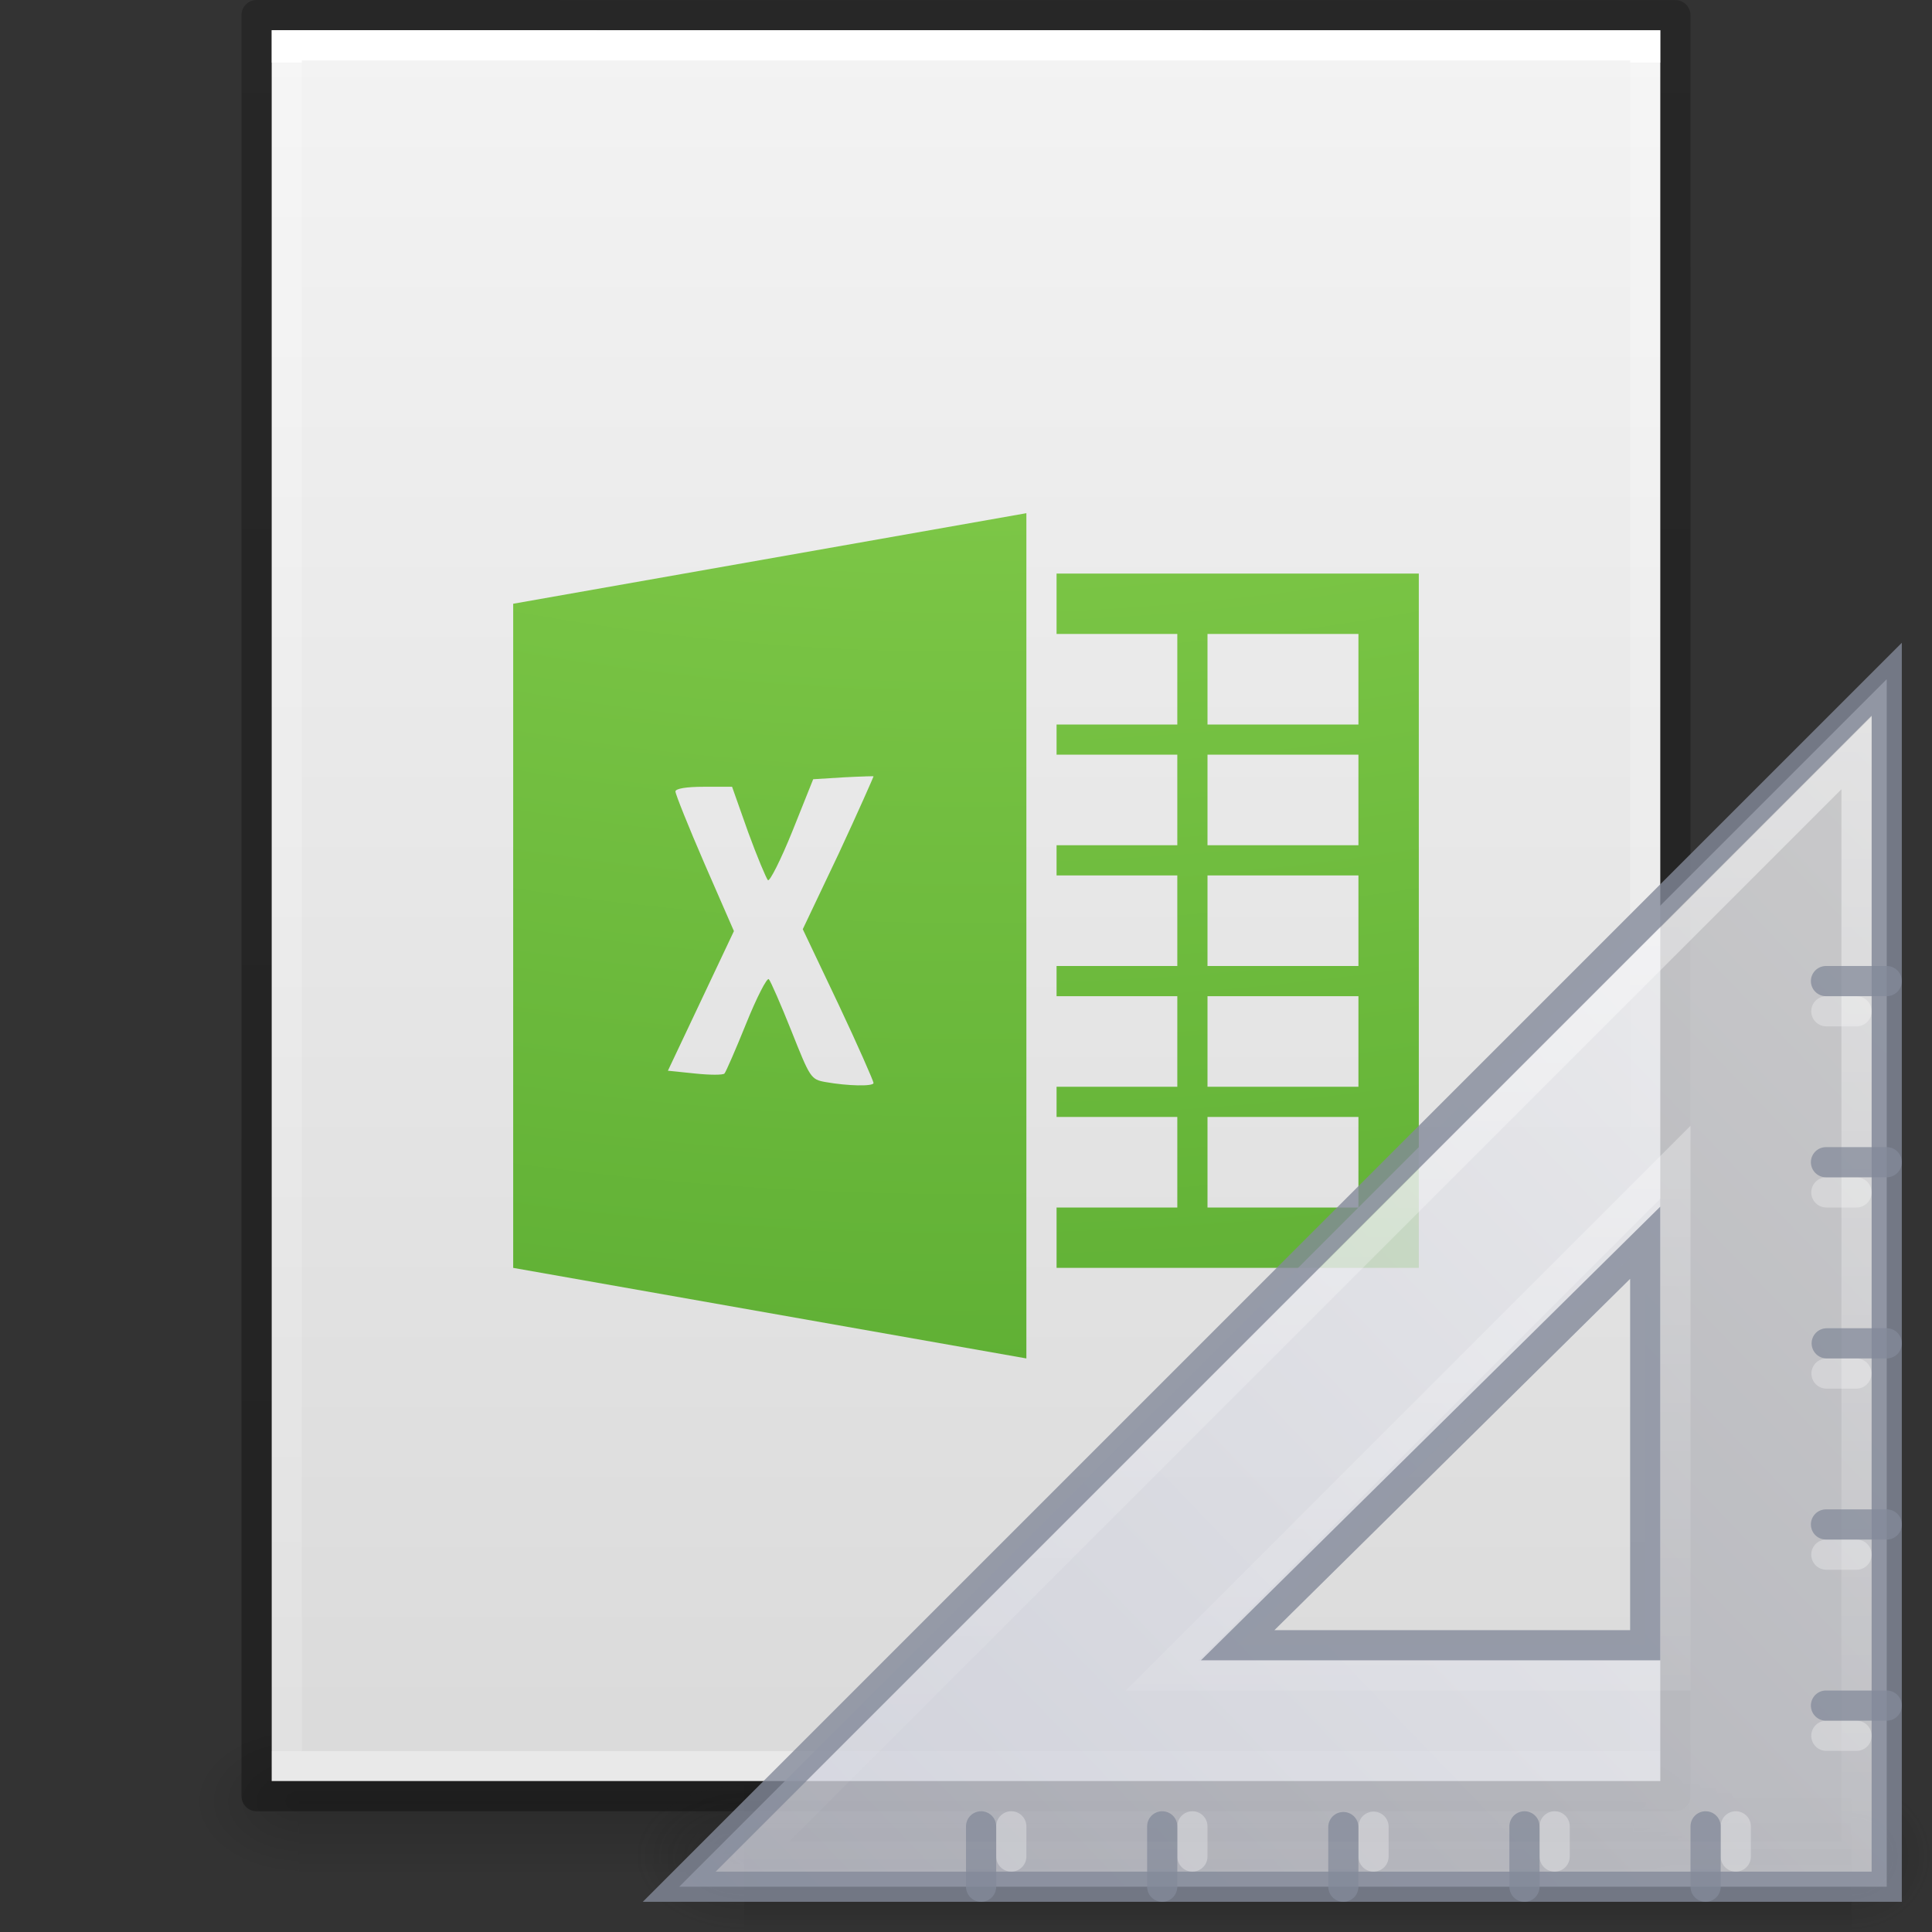 <?xml version="1.0" encoding="UTF-8" standalone="no"?>
<svg
   xmlns:dc="http://purl.org/dc/elements/1.1/"
   xmlns:cc="http://creativecommons.org/ns#"
   xmlns:rdf="http://www.w3.org/1999/02/22-rdf-syntax-ns#"
   xmlns:svg="http://www.w3.org/2000/svg"
   xmlns="http://www.w3.org/2000/svg"
   xmlns:xlink="http://www.w3.org/1999/xlink"
   xmlns:sodipodi="http://sodipodi.sourceforge.net/DTD/sodipodi-0.dtd"
   xmlns:inkscape="http://www.inkscape.org/namespaces/inkscape"
   id="svg3844"
   height="64"
   width="64"
   version="1.1"
   sodipodi:docname="application-vnd.openxmlformats-officedocument.spreadsheetml.template.svg"
   inkscape:version="1.0.2 (e86c870879, 2021-01-15)">
  <rect width="100%" height="100%" fill="#333333" stroke="none"/>
  <sodipodi:namedview
     pagecolor="#ffffff"
     bordercolor="#666666"
     borderopacity="1"
     objecttolerance="10"
     gridtolerance="10"
     guidetolerance="10"
     inkscape:pageopacity="0"
     inkscape:pageshadow="2"
     inkscape:window-width="1920"
     inkscape:window-height="1030"
     id="namedview42"
     showgrid="false"
     inkscape:zoom="12.390625"
     inkscape:cx="32.161412"
     inkscape:cy="32"
     inkscape:window-x="0"
     inkscape:window-y="0"
     inkscape:window-maximized="1"
     inkscape:current-layer="svg3844" />
  <defs
     id="defs3846">
    <linearGradient
       gradientTransform="matrix(1.084,0,0,1.2,79.551,-4.163)"
       gradientUnits="userSpaceOnUse"
       xlink:href="#linearGradient3104-6"
       id="linearGradient3033"
       y2="2.906"
       x2="-51.786"
       y1="50.786"
       x1="-51.786" />
    <linearGradient
       id="linearGradient3104-6">
      <stop
         offset="0"
         style="stop-color:#000000;stop-opacity:0.318"
         id="stop3106-3" />
      <stop
         offset="1"
         style="stop-color:#000000;stop-opacity:0.24"
         id="stop3108-9" />
    </linearGradient>
    <linearGradient
       gradientTransform="matrix(1.216,0,0,1.541,2.811,-6.973)"
       gradientUnits="userSpaceOnUse"
       xlink:href="#linearGradient3977-4"
       id="linearGradient3093"
       y2="42.176"
       x2="24"
       y1="5.864"
       x1="24" />
    <linearGradient
       id="linearGradient3977-4">
      <stop
         offset="0"
         style="stop-color:#ffffff;stop-opacity:1"
         id="stop3979-7" />
      <stop
         offset="0"
         style="stop-color:#ffffff;stop-opacity:0.235"
         id="stop3981-6" />
      <stop
         offset="1"
         style="stop-color:#ffffff;stop-opacity:0.157"
         id="stop3983-5" />
      <stop
         offset="1"
         style="stop-color:#ffffff;stop-opacity:0.392"
         id="stop3985-6" />
    </linearGradient>
    <linearGradient
       gradientTransform="matrix(1.314,0,0,1.26,0.457,-2.179)"
       gradientUnits="userSpaceOnUse"
       xlink:href="#linearGradient3600-9"
       id="linearGradient3096"
       y2="47.013"
       x2="25.132"
       y1="0.985"
       x1="25.132" />
    <linearGradient
       id="linearGradient3600-9">
      <stop
         offset="0"
         style="stop-color:#f4f4f4;stop-opacity:1"
         id="stop3602-3" />
      <stop
         offset="1"
         style="stop-color:#dbdbdb;stop-opacity:1"
         id="stop3604-7" />
    </linearGradient>
    <radialGradient
       gradientTransform="matrix(0.031,0,0,0.021,35.221,49.451)"
       gradientUnits="userSpaceOnUse"
       xlink:href="#linearGradient5060"
       id="radialGradient3153"
       fy="486.648"
       fx="605.714"
       r="117.143"
       cy="486.648"
       cx="605.714" />
    <linearGradient
       id="linearGradient5060">
      <stop
         offset="0"
         style="stop-color:#000000;stop-opacity:1"
         id="stop5062" />
      <stop
         offset="1"
         style="stop-color:#000000;stop-opacity:0"
         id="stop5064" />
    </linearGradient>
    <radialGradient
       gradientTransform="matrix(-0.031,0,0,0.021,28.779,49.451)"
       gradientUnits="userSpaceOnUse"
       xlink:href="#linearGradient5060"
       id="radialGradient3156"
       fy="486.648"
       fx="605.714"
       r="117.143"
       cy="486.648"
       cx="605.714" />
    <linearGradient
       id="linearGradient5048">
      <stop
         offset="0"
         style="stop-color:#000000;stop-opacity:0"
         id="stop5050" />
      <stop
         offset="0.5"
         style="stop-color:#000000;stop-opacity:1"
         id="stop5056" />
      <stop
         offset="1"
         style="stop-color:#000000;stop-opacity:0"
         id="stop5052" />
    </linearGradient>
    <linearGradient
       gradientTransform="matrix(0.092,0,0,0.021,-1.085,49.451)"
       gradientUnits="userSpaceOnUse"
       xlink:href="#linearGradient5048"
       id="linearGradient3842"
       y2="609.505"
       x2="302.857"
       y1="366.648"
       x1="302.857" />
    <radialGradient
       r="12.672"
       fy="9.957"
       fx="5.085"
       cy="9.957"
       cx="5.616"
       gradientTransform="matrix(-3.7529874e-8,10.259,-12.595,-4.5102133e-8,157.392,-88.609)"
       gradientUnits="userSpaceOnUse"
       id="radialGradient4777"
       xlink:href="#linearGradient3242-7-3-8-0-4-58" />
    <linearGradient
       id="linearGradient3242-7-3-8-0-4-58">
      <stop
         id="stop3244-5-8-5-6-4-3"
         style="stop-color:#bdff69;stop-opacity:1;"
         offset="0" />
      <stop
         id="stop3246-9-5-1-5-3-0"
         style="stop-color:#8ed451;stop-opacity:1;"
         offset="0.262" />
      <stop
         id="stop3248-7-2-0-7-5-35"
         style="stop-color:#58aa30;stop-opacity:1;"
         offset="0.661" />
      <stop
         id="stop3250-8-2-8-5-6-40"
         style="stop-color:#2a6c1f;stop-opacity:1;"
         offset="1" />
    </linearGradient>
    <radialGradient
       cx="7"
       cy="39.465"
       r="3.5"
       fx="7"
       fy="39.465"
       id="radialGradient3481"
       xlink:href="#linearGradient3688-464-309-604"
       gradientUnits="userSpaceOnUse"
       gradientTransform="matrix(0,-1,0.831,0,-28.806,45.5)" />
    <linearGradient
       id="linearGradient3688-464-309-604">
      <stop
         offset="0"
         style="stop-color:#181818;stop-opacity:1"
         id="stop3094" />
      <stop
         offset="1"
         style="stop-color:#181818;stop-opacity:0"
         id="stop3096" />
    </linearGradient>
    <radialGradient
       cx="7"
       cy="39.465"
       r="3.5"
       fx="7"
       fy="39.465"
       id="radialGradient3483"
       xlink:href="#linearGradient3688-464-309-604"
       gradientUnits="userSpaceOnUse"
       gradientTransform="matrix(0,-1,1.143,0,-89.103,-31.5)" />
    <linearGradient
       x1="18.142"
       y1="35"
       x2="18.142"
       y2="42.041"
       id="linearGradient3485"
       xlink:href="#linearGradient5048"
       gradientUnits="userSpaceOnUse" />
    <linearGradient
       x1="30.739"
       y1="35.285"
       x2="45.903"
       y2="50.736"
       id="linearGradient3487"
       xlink:href="#linearGradient3412"
       gradientUnits="userSpaceOnUse"
       gradientTransform="matrix(0,2.704,-2.654,0,156.631,-61.116)" />
    <linearGradient
       id="linearGradient3412">
      <stop
         id="stop3414"
         style="stop-color:#f0f0f1;stop-opacity:1"
         offset="0" />
      <stop
         id="stop3416"
         style="stop-color:#cbcdd9;stop-opacity:1"
         offset="1" />
    </linearGradient>
    <linearGradient
       x1="75.78"
       y1="86"
       x2="75.78"
       y2="127.036"
       id="linearGradient3489"
       xlink:href="#linearGradient3211-8-8-0-0-9"
       gradientUnits="userSpaceOnUse"
       gradientTransform="matrix(-1,0,0,1,120,-64)" />
    <linearGradient
       id="linearGradient3211-8-8-0-0-9">
      <stop
         id="stop3213-0-0-8-1-1"
         style="stop-color:#ffffff;stop-opacity:1"
         offset="0" />
      <stop
         id="stop3215-1-8-0-6-4"
         style="stop-color:#ffffff;stop-opacity:0"
         offset="1" />
    </linearGradient>
  </defs>
  <rect
     width="44.2"
     height="5"
     x="9.9"
     y="57"
     id="rect2879"
     style="display:inline;overflow:visible;visibility:visible;opacity:0.15;fill:url(#linearGradient3842);fill-opacity:1;fill-rule:nonzero;stroke:none;stroke-width:1;marker:none" />
  <path
     d="m 9.9,57 c 0,0 0,5 0,5 -1.613,0.01 -3.9,-1.12 -3.9,-2.5 0,-1.38 1.8,-2.499 3.9,-2.499 z"
     id="path2881"
     style="display:inline;overflow:visible;visibility:visible;opacity:0.15;fill:url(#radialGradient3156);fill-opacity:1;fill-rule:nonzero;stroke:none;stroke-width:1;marker:none" />
  <path
     d="m 54.1,57 c 0,0 0,5 0,5 C 55.713,62.01 58,60.88 58,59.5 c 0,-1.38 -1.8,-2.499 -3.9,-2.499 z"
     id="path2883"
     style="display:inline;overflow:visible;visibility:visible;opacity:0.15;fill:url(#radialGradient3153);fill-opacity:1;fill-rule:nonzero;stroke:none;stroke-width:1;marker:none" />
  <path
     d="m 9,1 c 10.541,0 46,0.004 46,0.004 L 55,59 c 0,0 -30.667,0 -46,0 0,-19.333 0,-38.666 0,-58 z"
     id="path4160-6"
     style="display:inline;fill:url(#linearGradient3096);fill-opacity:1;stroke:none" />
  <path
     d="m 54.5,58.5 -45,0 0,-57 45,0 z"
     id="rect6741-1-8"
     style="fill:none;stroke:url(#linearGradient3093);stroke-width:1;stroke-linecap:round;stroke-linejoin:miter;stroke-miterlimit:4;stroke-dasharray:none;stroke-dashoffset:0;stroke-opacity:1" />
  <path
     d="m 8.5,0.5 c 10.77,0 47,0.004 47,0.004 l 4.9e-5,58.996 c 0,0 -31.333,0 -47,0 0,-19.667 0,-39.333 0,-59 z"
     id="path4160-6-1"
     style="display:inline;fill:none;stroke:url(#linearGradient3033);stroke-width:1;stroke-linecap:butt;stroke-linejoin:round;stroke-miterlimit:4;stroke-dasharray:none;stroke-dashoffset:0;stroke-opacity:1" />
  <path
     id="path4881"
     d="m 34,17 -17,3 0,22 17,3 z m 1,2 0,2 4,0 0,3 -4,0 0,1 4,0 0,3 -4,0 0,1 4,0 0,3 -4,0 0,1 4,0 0,3 -4,0 0,1 4,0 0,3 -4,0 0,2 12,0 0,-23 z m 5,2 5,0 0,3 -5,0 z m 0,4 5,0 0,3 -5,0 z m -11.344,0.719 c 0.182,-0.004 0.281,-0.008 0.281,0 -1.4e-4,0.015 -0.511,1.178 -1.156,2.562 l -1.188,2.5 1.188,2.5 c 0.645,1.366 1.156,2.537 1.156,2.594 0,0.12 -0.862,0.1 -1.594,-0.031 -0.485,-0.087 -0.509,-0.141 -1.125,-1.688 -0.351,-0.881 -0.691,-1.657 -0.75,-1.719 -0.059,-0.062 -0.402,0.606 -0.75,1.469 -0.348,0.863 -0.672,1.604 -0.719,1.656 -0.047,0.052 -0.475,0.052 -0.969,0 L 22.125,35.469 23.219,33.156 24.312,30.844 23.344,28.625 C 22.813,27.401 22.375,26.306 22.375,26.219 c 0,-0.097 0.366,-0.156 0.938,-0.156 l 0.938,0 0.531,1.5 c 0.299,0.821 0.601,1.533 0.656,1.594 0.055,0.061 0.427,-0.67 0.812,-1.625 l 0.688,-1.719 1,-0.062 c 0.276,-0.013 0.537,-0.028 0.719,-0.031 z M 40,29 l 5,0 0,3 -5,0 z m 0,4 5,0 0,3 -5,0 z m 0,4 5,0 0,3 -5,0 z"
     style="color:#000000;clip-rule:nonzero;display:inline;overflow:visible;visibility:visible;opacity:1;isolation:auto;mix-blend-mode:normal;color-interpolation:sRGB;color-interpolation-filters:linearRGB;solid-color:#000000;solid-opacity:1;fill:url(#radialGradient4777);fill-opacity:1;fill-rule:nonzero;stroke:none;stroke-width:1;stroke-linecap:butt;stroke-linejoin:miter;stroke-miterlimit:4;stroke-dasharray:none;stroke-dashoffset:0;stroke-opacity:1;marker:none;color-rendering:auto;image-rendering:auto;shape-rendering:auto;text-rendering:auto;enable-background:accumulate" />
  <g
     transform="translate(0,4.6802525e-5)"
     id="g4309">
    <g
       transform="matrix(-0.917,0,0,0.714,65,34)"
       id="g22150"
       style="opacity:0.3">
      <rect
         width="2.909"
         height="7"
         x="1.091"
         y="35"
         id="rect22120"
         style="fill:url(#radialGradient3481);fill-opacity:1;stroke:none" />
      <rect
         width="4"
         height="7"
         x="-48"
         y="-42"
         transform="scale(-1)"
         id="rect22134"
         style="fill:url(#radialGradient3483);fill-opacity:1;stroke:none" />
      <rect
         width="40"
         height="7"
         x="4"
         y="35"
         id="rect22138"
         style="fill:url(#linearGradient3485);fill-opacity:1;stroke:none" />
    </g>
    <path
       d="m 62.5,22.5 -40,40 h 40 z m -8,18.667 v 13.333 H 41 Z"
       id="path2993"
       style="display:inline;overflow:visible;visibility:visible;opacity:0.8;fill:url(#linearGradient3487);fill-opacity:1;fill-rule:evenodd;stroke:#83899a;stroke-width:1px;stroke-linecap:butt;stroke-linejoin:miter;stroke-miterlimit:4;stroke-dasharray:none;stroke-dashoffset:0;stroke-opacity:1;marker:none;enable-background:accumulate" />
    <g
       transform="translate(-13.218,-983.362)"
       id="g4259">
      <path
         style="opacity:0.3;fill:none;stroke:#ffffff;stroke-width:1px;stroke-linecap:round;stroke-linejoin:miter;stroke-opacity:1"
         id="path3101"
         d="m 70.718,1044.862 v -1" />
      <path
         style="opacity:0.3;fill:none;stroke:#ffffff;stroke-width:1px;stroke-linecap:round;stroke-linejoin:miter;stroke-opacity:1"
         id="path3103"
         d="m 64.718,1044.862 v -1" />
      <path
         style="opacity:0.3;fill:none;stroke:#ffffff;stroke-width:1px;stroke-linecap:round;stroke-linejoin:miter;stroke-opacity:1"
         id="path3105"
         d="m 58.718,1044.862 v -0.988" />
      <path
         style="opacity:0.3;fill:none;stroke:#ffffff;stroke-width:1px;stroke-linecap:round;stroke-linejoin:miter;stroke-opacity:1"
         id="path3107"
         d="m 52.718,1044.862 v -1" />
      <path
         style="opacity:0.3;fill:none;stroke:#ffffff;stroke-width:1px;stroke-linecap:round;stroke-linejoin:miter;stroke-opacity:1"
         id="path3109"
         d="m 46.718,1044.862 v -1" />
      <path
         style="opacity:0.75;fill:none;stroke:#83899a;stroke-width:1px;stroke-linecap:round;stroke-linejoin:miter;stroke-opacity:1"
         id="path3091"
         d="m 69.718,1045.862 v -2 m -6,2 v -2 m -6,2 v -1.976 m -6,1.976 v -2 m -6,2 v -2" />
    </g>
    <path
       d="m 61.5,24.938 c 0,0 0,36.562 0,36.562 0,0 -36.562,0 -36.562,0 0,0 36.562,-36.562 36.562,-36.562 z m -6,13.562 c 0,0 -17,17 -17,17 0,0 17,0 17,0 0,0 0,-17 0,-17 z"
       id="path3934"
       style="display:inline;overflow:visible;visibility:visible;opacity:0.5;fill:none;stroke:url(#linearGradient3489);stroke-width:1px;stroke-linecap:butt;stroke-linejoin:miter;stroke-miterlimit:4;stroke-dasharray:none;stroke-dashoffset:0;stroke-opacity:1;marker:none;enable-background:accumulate" />
    <path
       style="opacity:0.3;fill:none;stroke:#ffffff;stroke-width:1px;stroke-linecap:round;stroke-linejoin:miter;stroke-opacity:1"
       id="path4269"
       d="m 61.5,33.5 h -1" />
    <path
       style="opacity:0.3;fill:none;stroke:#ffffff;stroke-width:1px;stroke-linecap:round;stroke-linejoin:miter;stroke-opacity:1"
       id="path4271"
       d="m 61.5,39.5 h -1" />
    <path
       style="opacity:0.3;fill:none;stroke:#ffffff;stroke-width:1px;stroke-linecap:round;stroke-linejoin:miter;stroke-opacity:1"
       id="path4273"
       d="m 61.494,45.5 h -0.988" />
    <path
       style="opacity:0.3;fill:none;stroke:#ffffff;stroke-width:1px;stroke-linecap:round;stroke-linejoin:miter;stroke-opacity:1"
       id="path4275"
       d="m 61.5,51.5 h -1" />
    <path
       style="opacity:0.3;fill:none;stroke:#ffffff;stroke-width:1px;stroke-linecap:round;stroke-linejoin:miter;stroke-opacity:1"
       id="path4277"
       d="m 61.5,57.5 h -1" />
    <path
       style="opacity:0.75;fill:none;stroke:#83899a;stroke-width:1px;stroke-linecap:round;stroke-linejoin:miter;stroke-opacity:1"
       id="path4279"
       d="m 62.5,32.5 h -2.012 m 2.012,6 h -2.012 m 2.012,6 h -1.988 m 1.988,6 h -2.012 m 2.012,6 h -2.012" />
  </g>
</svg>
